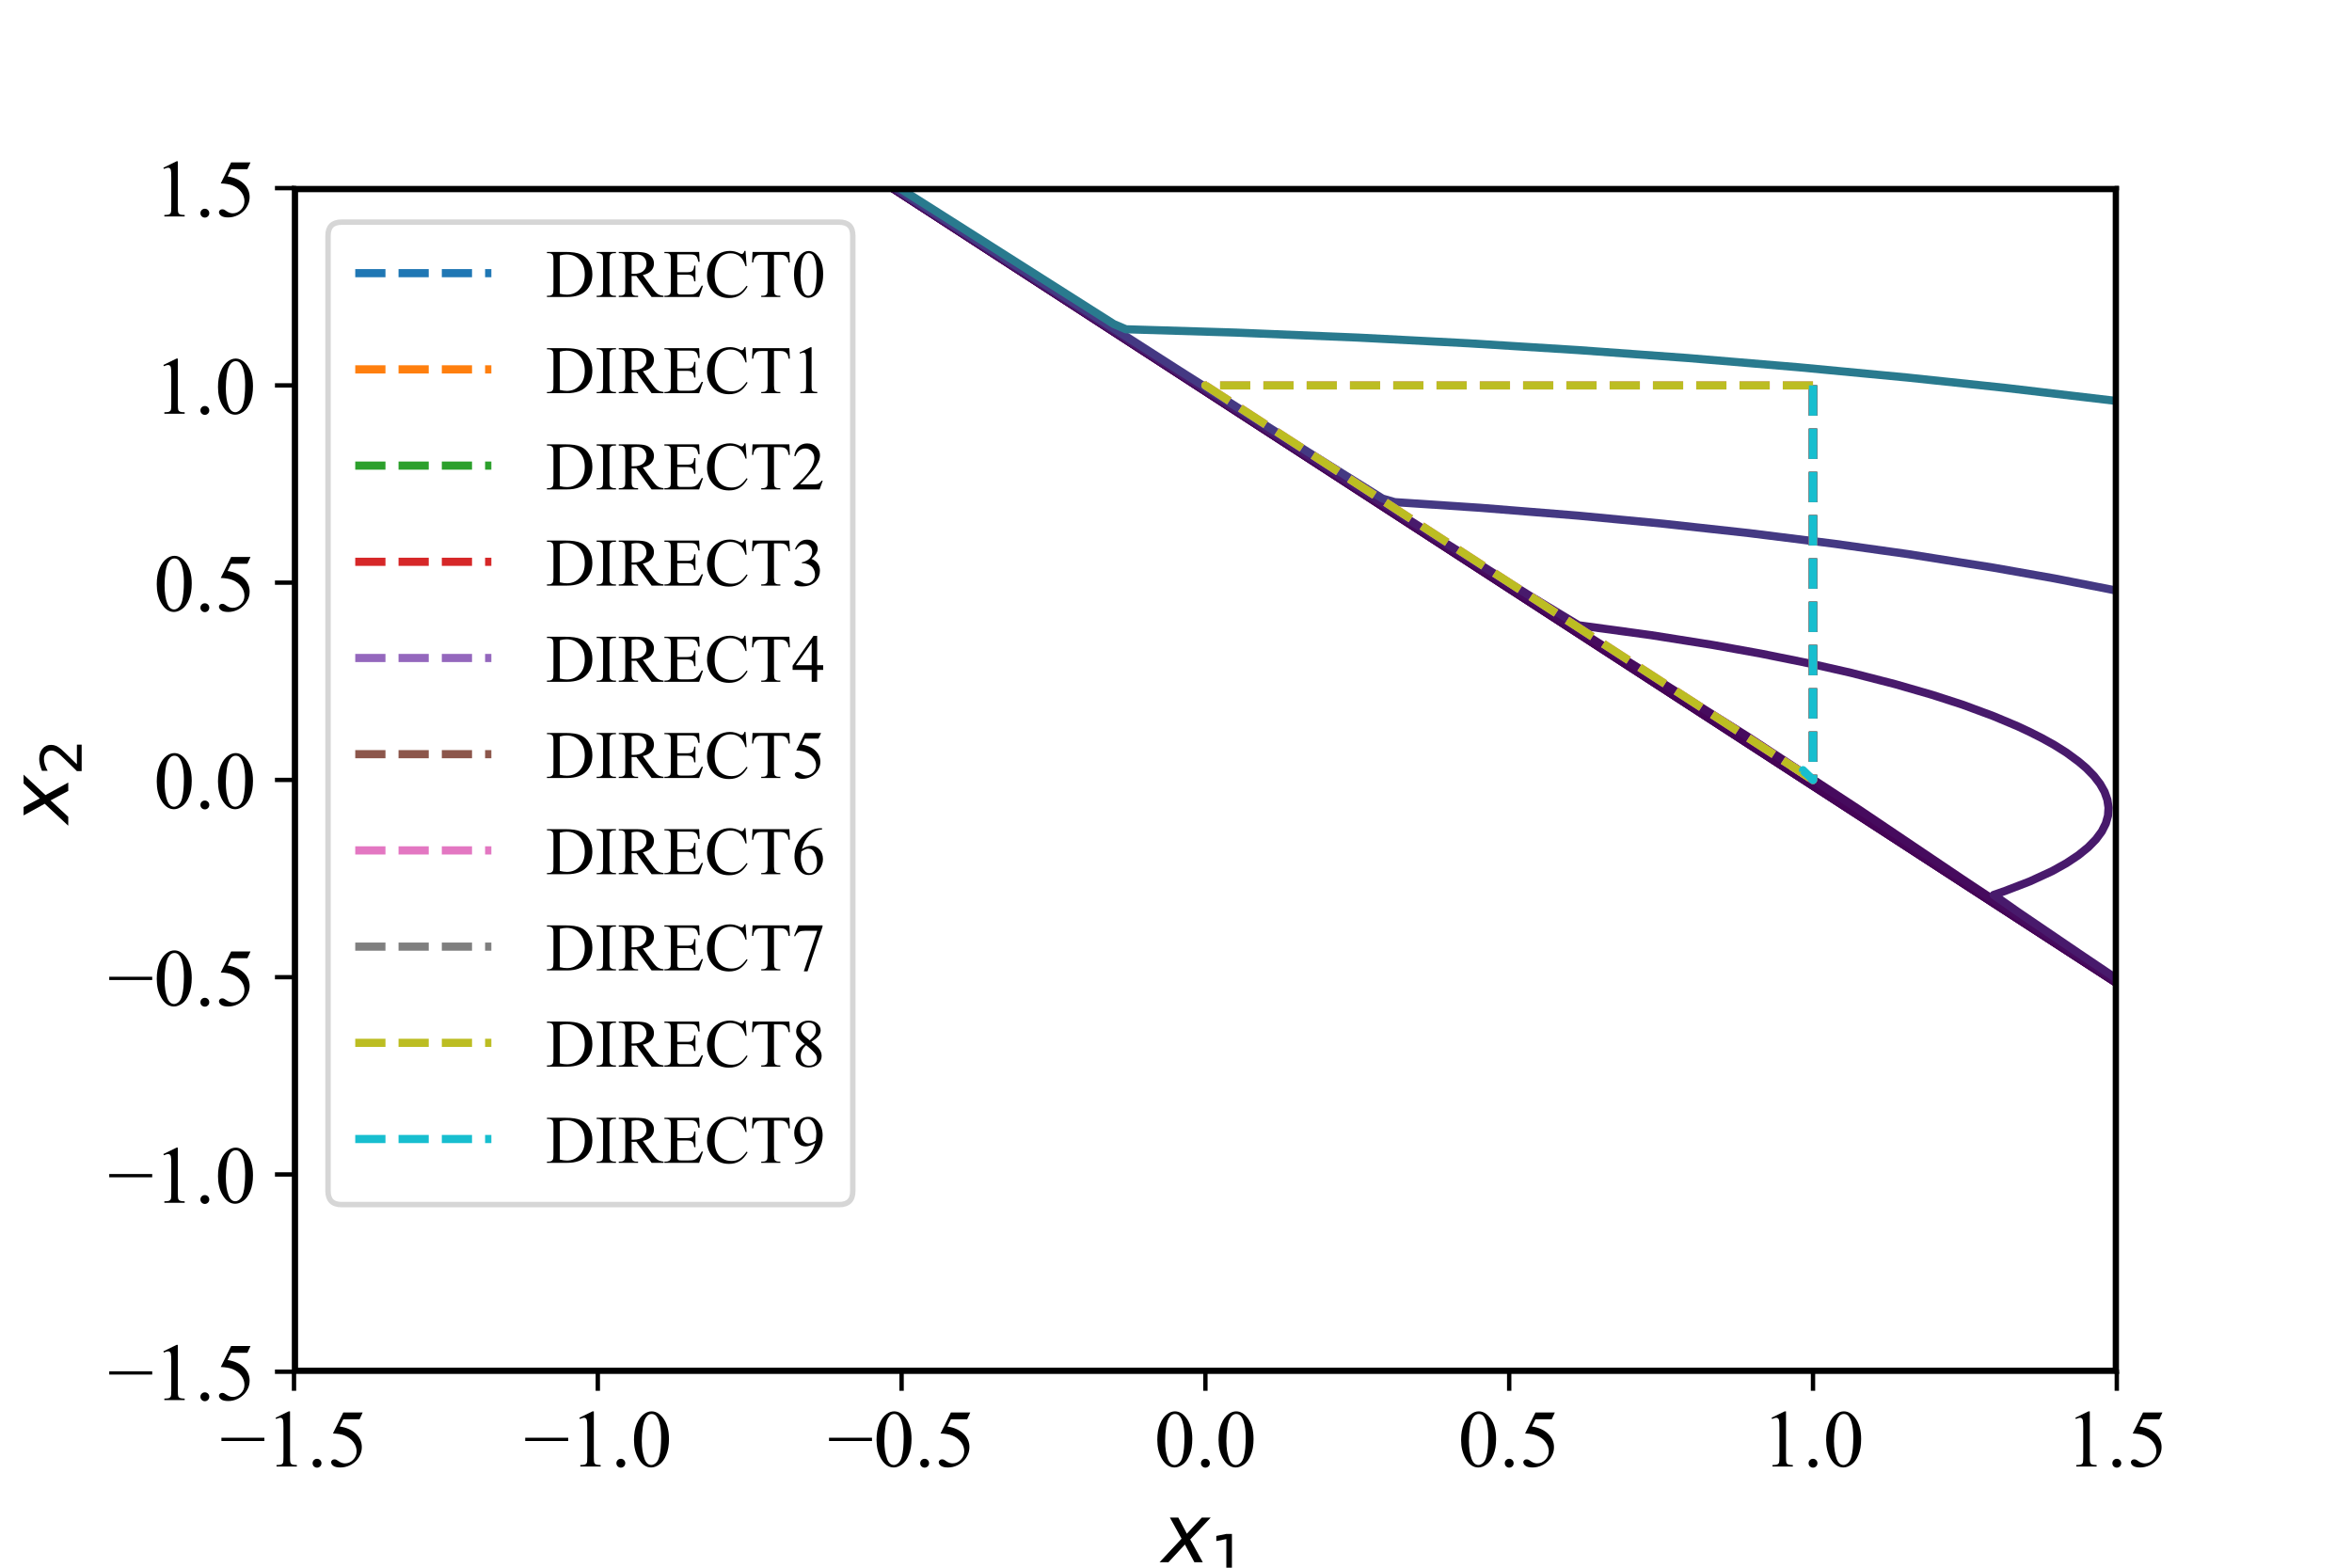 <?xml version="1.0" encoding="utf-8" standalone="no"?>
<!DOCTYPE svg PUBLIC "-//W3C//DTD SVG 1.1//EN"
  "http://www.w3.org/Graphics/SVG/1.1/DTD/svg11.dtd">
<!-- Created with matplotlib (https://matplotlib.org/) -->
<svg height="288pt" version="1.1" viewBox="0 0 432 288" width="432pt" xmlns="http://www.w3.org/2000/svg" xmlns:xlink="http://www.w3.org/1999/xlink">
 <defs>
  <style type="text/css">*{stroke-linecap:butt;stroke-linejoin:round;}</style>
 </defs>
 <g id="figure_1">
  <g id="patch_1">
   <path d="M 0 288 
L 432 288 
L 432 0 
L 0 0 
z
" style="fill:#ffffff;"/>
  </g>
  <g id="axes_1">
   <g id="patch_2">
    <path d="M 54 252 
L 388.8 252 
L 388.8 34.56 
L 54 34.56 
z
" style="fill:#ffffff;"/>
   </g>
   <g id="matplotlib.axis_1">
    <g id="xtick_1">
     <g id="line2d_1">
      <defs>
       <path d="M 0 0 
L 0 3.5 
" id="m012dfce45b" style="stroke:#000000;stroke-width:0.8;"/>
      </defs>
      <g>
       <use style="stroke:#000000;stroke-width:0.8;" x="54" xlink:href="#m012dfce45b" y="252"/>
      </g>
     </g>
     <g id="text_1">
      <!-- −1.5 -->
      <g transform="translate(40.396 269.416)scale(0.15 -0.15)">
       <defs>
        <path d="M 54.438 31.25 
L 1.812 31.25 
L 1.812 35.25 
L 54.438 35.25 
z
" id="TimesNewRomanPSMT-8722"/>
        <path d="M 11.719 59.719 
L 27.828 67.578 
L 29.438 67.578 
L 29.438 11.672 
Q 29.438 6.109 29.906 4.734 
Q 30.375 3.375 31.828 2.641 
Q 33.297 1.906 37.797 1.812 
L 37.797 0 
L 12.891 0 
L 12.891 1.812 
Q 17.578 1.906 18.938 2.609 
Q 20.312 3.328 20.844 4.516 
Q 21.391 5.719 21.391 11.672 
L 21.391 47.406 
Q 21.391 54.641 20.906 56.688 
Q 20.562 58.25 19.656 58.984 
Q 18.75 59.719 17.484 59.719 
Q 15.672 59.719 12.453 58.203 
z
" id="TimesNewRomanPSMT-49"/>
        <path d="M 12.5 9.469 
Q 14.797 9.469 16.359 7.875 
Q 17.922 6.297 17.922 4.047 
Q 17.922 1.812 16.328 0.219 
Q 14.75 -1.375 12.5 -1.375 
Q 10.25 -1.375 8.656 0.219 
Q 7.078 1.812 7.078 4.047 
Q 7.078 6.344 8.656 7.906 
Q 10.25 9.469 12.5 9.469 
z
" id="TimesNewRomanPSMT-46"/>
        <path d="M 43.406 66.219 
L 39.594 57.906 
L 19.672 57.906 
L 15.328 49.031 
Q 28.266 47.125 35.844 39.406 
Q 42.328 32.766 42.328 23.781 
Q 42.328 18.562 40.203 14.109 
Q 38.094 9.672 34.859 6.547 
Q 31.641 3.422 27.688 1.516 
Q 22.078 -1.172 16.156 -1.172 
Q 10.203 -1.172 7.484 0.844 
Q 4.781 2.875 4.781 5.328 
Q 4.781 6.688 5.906 7.734 
Q 7.031 8.797 8.734 8.797 
Q 10.016 8.797 10.969 8.406 
Q 11.922 8.016 14.203 6.391 
Q 17.875 3.859 21.625 3.859 
Q 27.344 3.859 31.656 8.172 
Q 35.984 12.5 35.984 18.703 
Q 35.984 24.703 32.125 29.906 
Q 28.266 35.109 21.484 37.938 
Q 16.156 40.141 6.984 40.484 
L 19.672 66.219 
z
" id="TimesNewRomanPSMT-53"/>
       </defs>
       <use xlink:href="#TimesNewRomanPSMT-8722"/>
       <use x="56.396" xlink:href="#TimesNewRomanPSMT-49"/>
       <use x="106.396" xlink:href="#TimesNewRomanPSMT-46"/>
       <use x="131.396" xlink:href="#TimesNewRomanPSMT-53"/>
      </g>
     </g>
    </g>
    <g id="xtick_2">
     <g id="line2d_2">
      <g>
       <use style="stroke:#000000;stroke-width:0.8;" x="109.8" xlink:href="#m012dfce45b" y="252"/>
      </g>
     </g>
     <g id="text_2">
      <!-- −1.0 -->
      <g transform="translate(96.196 269.416)scale(0.15 -0.15)">
       <defs>
        <path d="M 3.609 32.719 
Q 3.609 44.047 7.031 52.219 
Q 10.453 60.406 16.109 64.406 
Q 20.516 67.578 25.203 67.578 
Q 32.812 67.578 38.875 59.812 
Q 46.438 50.203 46.438 33.734 
Q 46.438 22.219 43.109 14.156 
Q 39.797 6.109 34.641 2.469 
Q 29.5 -1.172 24.703 -1.172 
Q 15.234 -1.172 8.938 10.016 
Q 3.609 19.438 3.609 32.719 
z
M 13.188 31.5 
Q 13.188 17.828 16.547 9.188 
Q 19.344 1.906 24.859 1.906 
Q 27.484 1.906 30.312 4.266 
Q 33.156 6.641 34.625 12.203 
Q 36.859 20.609 36.859 35.891 
Q 36.859 47.219 34.516 54.781 
Q 32.766 60.406 29.984 62.75 
Q 27.984 64.359 25.141 64.359 
Q 21.828 64.359 19.234 61.375 
Q 15.719 57.328 14.453 48.625 
Q 13.188 39.938 13.188 31.5 
z
" id="TimesNewRomanPSMT-48"/>
       </defs>
       <use xlink:href="#TimesNewRomanPSMT-8722"/>
       <use x="56.396" xlink:href="#TimesNewRomanPSMT-49"/>
       <use x="106.396" xlink:href="#TimesNewRomanPSMT-46"/>
       <use x="131.396" xlink:href="#TimesNewRomanPSMT-48"/>
      </g>
     </g>
    </g>
    <g id="xtick_3">
     <g id="line2d_3">
      <g>
       <use style="stroke:#000000;stroke-width:0.8;" x="165.6" xlink:href="#m012dfce45b" y="252"/>
      </g>
     </g>
     <g id="text_3">
      <!-- −0.5 -->
      <g transform="translate(151.996 269.416)scale(0.15 -0.15)">
       <use xlink:href="#TimesNewRomanPSMT-8722"/>
       <use x="56.396" xlink:href="#TimesNewRomanPSMT-48"/>
       <use x="106.396" xlink:href="#TimesNewRomanPSMT-46"/>
       <use x="131.396" xlink:href="#TimesNewRomanPSMT-53"/>
      </g>
     </g>
    </g>
    <g id="xtick_4">
     <g id="line2d_4">
      <g>
       <use style="stroke:#000000;stroke-width:0.8;" x="221.4" xlink:href="#m012dfce45b" y="252"/>
      </g>
     </g>
     <g id="text_4">
      <!-- 0.0 -->
      <g transform="translate(212.025 269.416)scale(0.15 -0.15)">
       <use xlink:href="#TimesNewRomanPSMT-48"/>
       <use x="50" xlink:href="#TimesNewRomanPSMT-46"/>
       <use x="75" xlink:href="#TimesNewRomanPSMT-48"/>
      </g>
     </g>
    </g>
    <g id="xtick_5">
     <g id="line2d_5">
      <g>
       <use style="stroke:#000000;stroke-width:0.8;" x="277.2" xlink:href="#m012dfce45b" y="252"/>
      </g>
     </g>
     <g id="text_5">
      <!-- 0.5 -->
      <g transform="translate(267.825 269.416)scale(0.15 -0.15)">
       <use xlink:href="#TimesNewRomanPSMT-48"/>
       <use x="50" xlink:href="#TimesNewRomanPSMT-46"/>
       <use x="75" xlink:href="#TimesNewRomanPSMT-53"/>
      </g>
     </g>
    </g>
    <g id="xtick_6">
     <g id="line2d_6">
      <g>
       <use style="stroke:#000000;stroke-width:0.8;" x="333" xlink:href="#m012dfce45b" y="252"/>
      </g>
     </g>
     <g id="text_6">
      <!-- 1.0 -->
      <g transform="translate(323.625 269.416)scale(0.15 -0.15)">
       <use xlink:href="#TimesNewRomanPSMT-49"/>
       <use x="50" xlink:href="#TimesNewRomanPSMT-46"/>
       <use x="75" xlink:href="#TimesNewRomanPSMT-48"/>
      </g>
     </g>
    </g>
    <g id="xtick_7">
     <g id="line2d_7">
      <g>
       <use style="stroke:#000000;stroke-width:0.8;" x="388.8" xlink:href="#m012dfce45b" y="252"/>
      </g>
     </g>
     <g id="text_7">
      <!-- 1.5 -->
      <g transform="translate(379.425 269.416)scale(0.15 -0.15)">
       <use xlink:href="#TimesNewRomanPSMT-49"/>
       <use x="50" xlink:href="#TimesNewRomanPSMT-46"/>
       <use x="75" xlink:href="#TimesNewRomanPSMT-53"/>
      </g>
     </g>
    </g>
    <g id="text_8">
     <!-- $x_1$ -->
     <g transform="translate(213.375 287.04)scale(0.15 -0.15)">
      <defs>
       <path d="M 60.016 54.688 
L 34.906 27.875 
L 50.297 0 
L 39.984 0 
L 28.422 21.688 
L 8.297 0 
L -2.594 0 
L 24.312 28.812 
L 10.016 54.688 
L 20.312 54.688 
L 30.812 34.906 
L 49.125 54.688 
z
" id="DejaVuSans-Oblique-120"/>
       <path d="M 12.406 8.297 
L 28.516 8.297 
L 28.516 63.922 
L 10.984 60.406 
L 10.984 69.391 
L 28.422 72.906 
L 38.281 72.906 
L 38.281 8.297 
L 54.391 8.297 
L 54.391 0 
L 12.406 0 
z
" id="DejaVuSans-49"/>
      </defs>
      <use transform="translate(0 0.312)" xlink:href="#DejaVuSans-Oblique-120"/>
      <use transform="translate(59.18 -16.094)scale(0.7)" xlink:href="#DejaVuSans-49"/>
     </g>
    </g>
   </g>
   <g id="matplotlib.axis_2">
    <g id="ytick_1">
     <g id="line2d_8">
      <defs>
       <path d="M 0 0 
L -3.5 0 
" id="me899500181" style="stroke:#000000;stroke-width:0.8;"/>
      </defs>
      <g>
       <use style="stroke:#000000;stroke-width:0.8;" x="54" xlink:href="#me899500181" y="252"/>
      </g>
     </g>
     <g id="text_9">
      <!-- −1.5 -->
      <g transform="translate(19.791 257.208)scale(0.15 -0.15)">
       <use xlink:href="#TimesNewRomanPSMT-8722"/>
       <use x="56.396" xlink:href="#TimesNewRomanPSMT-49"/>
       <use x="106.396" xlink:href="#TimesNewRomanPSMT-46"/>
       <use x="131.396" xlink:href="#TimesNewRomanPSMT-53"/>
      </g>
     </g>
    </g>
    <g id="ytick_2">
     <g id="line2d_9">
      <g>
       <use style="stroke:#000000;stroke-width:0.8;" x="54" xlink:href="#me899500181" y="215.76"/>
      </g>
     </g>
     <g id="text_10">
      <!-- −1.0 -->
      <g transform="translate(19.791 220.968)scale(0.15 -0.15)">
       <use xlink:href="#TimesNewRomanPSMT-8722"/>
       <use x="56.396" xlink:href="#TimesNewRomanPSMT-49"/>
       <use x="106.396" xlink:href="#TimesNewRomanPSMT-46"/>
       <use x="131.396" xlink:href="#TimesNewRomanPSMT-48"/>
      </g>
     </g>
    </g>
    <g id="ytick_3">
     <g id="line2d_10">
      <g>
       <use style="stroke:#000000;stroke-width:0.8;" x="54" xlink:href="#me899500181" y="179.52"/>
      </g>
     </g>
     <g id="text_11">
      <!-- −0.5 -->
      <g transform="translate(19.791 184.728)scale(0.15 -0.15)">
       <use xlink:href="#TimesNewRomanPSMT-8722"/>
       <use x="56.396" xlink:href="#TimesNewRomanPSMT-48"/>
       <use x="106.396" xlink:href="#TimesNewRomanPSMT-46"/>
       <use x="131.396" xlink:href="#TimesNewRomanPSMT-53"/>
      </g>
     </g>
    </g>
    <g id="ytick_4">
     <g id="line2d_11">
      <g>
       <use style="stroke:#000000;stroke-width:0.8;" x="54" xlink:href="#me899500181" y="143.28"/>
      </g>
     </g>
     <g id="text_12">
      <!-- 0.0 -->
      <g transform="translate(28.25 148.488)scale(0.15 -0.15)">
       <use xlink:href="#TimesNewRomanPSMT-48"/>
       <use x="50" xlink:href="#TimesNewRomanPSMT-46"/>
       <use x="75" xlink:href="#TimesNewRomanPSMT-48"/>
      </g>
     </g>
    </g>
    <g id="ytick_5">
     <g id="line2d_12">
      <g>
       <use style="stroke:#000000;stroke-width:0.8;" x="54" xlink:href="#me899500181" y="107.04"/>
      </g>
     </g>
     <g id="text_13">
      <!-- 0.5 -->
      <g transform="translate(28.25 112.248)scale(0.15 -0.15)">
       <use xlink:href="#TimesNewRomanPSMT-48"/>
       <use x="50" xlink:href="#TimesNewRomanPSMT-46"/>
       <use x="75" xlink:href="#TimesNewRomanPSMT-53"/>
      </g>
     </g>
    </g>
    <g id="ytick_6">
     <g id="line2d_13">
      <g>
       <use style="stroke:#000000;stroke-width:0.8;" x="54" xlink:href="#me899500181" y="70.8"/>
      </g>
     </g>
     <g id="text_14">
      <!-- 1.0 -->
      <g transform="translate(28.25 76.008)scale(0.15 -0.15)">
       <use xlink:href="#TimesNewRomanPSMT-49"/>
       <use x="50" xlink:href="#TimesNewRomanPSMT-46"/>
       <use x="75" xlink:href="#TimesNewRomanPSMT-48"/>
      </g>
     </g>
    </g>
    <g id="ytick_7">
     <g id="line2d_14">
      <g>
       <use style="stroke:#000000;stroke-width:0.8;" x="54" xlink:href="#me899500181" y="34.56"/>
      </g>
     </g>
     <g id="text_15">
      <!-- 1.5 -->
      <g transform="translate(28.25 39.768)scale(0.15 -0.15)">
       <use xlink:href="#TimesNewRomanPSMT-49"/>
       <use x="50" xlink:href="#TimesNewRomanPSMT-46"/>
       <use x="75" xlink:href="#TimesNewRomanPSMT-53"/>
      </g>
     </g>
    </g>
    <g id="text_16">
     <!-- $x_2$ -->
     <g transform="translate(12.583 151.305)rotate(-90)scale(0.15 -0.15)">
      <defs>
       <path d="M 19.188 8.297 
L 53.609 8.297 
L 53.609 0 
L 7.328 0 
L 7.328 8.297 
Q 12.938 14.109 22.625 23.891 
Q 32.328 33.688 34.812 36.531 
Q 39.547 41.844 41.422 45.531 
Q 43.312 49.219 43.312 52.781 
Q 43.312 58.594 39.234 62.25 
Q 35.156 65.922 28.609 65.922 
Q 23.969 65.922 18.812 64.312 
Q 13.672 62.703 7.812 59.422 
L 7.812 69.391 
Q 13.766 71.781 18.938 73 
Q 24.125 74.219 28.422 74.219 
Q 39.75 74.219 46.484 68.547 
Q 53.219 62.891 53.219 53.422 
Q 53.219 48.922 51.531 44.891 
Q 49.859 40.875 45.406 35.406 
Q 44.188 33.984 37.641 27.219 
Q 31.109 20.453 19.188 8.297 
z
" id="DejaVuSans-50"/>
      </defs>
      <use transform="translate(0 0.312)" xlink:href="#DejaVuSans-Oblique-120"/>
      <use transform="translate(59.18 -16.094)scale(0.7)" xlink:href="#DejaVuSans-50"/>
     </g>
    </g>
   </g>
   <g id="LineCollection_1">
    <path clip-path="url(#pfd11a1b5e2)" d="M 109.165 -1 
L 433 209.317 
L 433 209.317 
" style="fill:none;stroke:#440154;stroke-width:1.5;"/>
   </g>
   <g id="LineCollection_2">
    <path clip-path="url(#pfd11a1b5e2)" d="M 109.166 -1 
L 433 209.315 
L 433 209.315 
" style="fill:none;stroke:#440154;stroke-width:1.5;"/>
   </g>
   <g id="LineCollection_3">
    <path clip-path="url(#pfd11a1b5e2)" d="M 109.168 -1 
L 433 209.31 
L 433 209.31 
" style="fill:none;stroke:#440154;stroke-width:1.5;"/>
   </g>
   <g id="LineCollection_4">
    <path clip-path="url(#pfd11a1b5e2)" d="M 109.173 -1 
L 301.034 123.476 
L 303.514 125.069 
L 433 209.297 
L 433 209.297 
" style="fill:none;stroke:#440256;stroke-width:1.5;"/>
   </g>
   <g id="LineCollection_5">
    <path clip-path="url(#pfd11a1b5e2)" d="M 109.185 -1 
L 269.629 103.075 
L 272.116 104.673 
L 294.305 118.965 
L 297.031 120.698 
L 312.25 130.454 
L 317.505 133.81 
L 350.385 155.287 
L 353.143 157.12 
L 370.574 168.561 
L 373.108 170.232 
L 428.897 206.597 
L 433 209.266 
L 433 209.266 
" style="fill:none;stroke:#450457;stroke-width:1.5;"/>
   </g>
   <g id="LineCollection_6">
    <path clip-path="url(#pfd11a1b5e2)" d="M 109.215 -1 
L 235.981 81.198 
L 240.757 84.276 
L 265.143 99.993 
L 270.191 103.216 
L 283.088 111.464 
L 288.492 114.871 
L 296.548 119.977 
L 304.699 125.069 
L 310.007 128.409 
L 320.913 135.267 
L 341.412 148.702 
L 360.4 161.491 
L 368.331 166.76 
L 373.531 170.232 
L 386.276 178.629 
L 391.213 181.887 
L 419.925 200.662 
L 424.635 203.741 
L 433 209.19 
L 433 209.19 
" style="fill:none;stroke:#460b5e;stroke-width:1.5;"/>
   </g>
   <g id="LineCollection_7">
    <path clip-path="url(#pfd11a1b5e2)" d="M 109.289 -1 
L 195.603 54.93 
L 202.699 59.509 
L 229.251 76.635 
L 236.63 81.362 
L 249.44 89.575 
L 257.163 94.474 
L 265.143 99.546 
L 275.664 106.129 
L 280.845 109.366 
L 289.952 114.871 
L 303.277 116.686 
L 314.493 118.467 
L 323.466 120.083 
L 332.439 121.897 
L 340.011 123.612 
L 348.142 125.701 
L 354.871 127.645 
L 360.422 129.44 
L 366.087 131.537 
L 370.574 133.42 
L 372.817 134.472 
L 375.06 135.606 
L 377.304 136.852 
L 379.547 138.261 
L 381.79 139.914 
L 383.183 141.095 
L 384.605 142.552 
L 385.727 144.008 
L 386.55 145.465 
L 387.068 146.922 
L 387.283 148.379 
L 387.189 149.836 
L 386.778 151.293 
L 386.041 152.75 
L 384.962 154.207 
L 383.534 155.664 
L 381.737 157.12 
L 379.544 158.577 
L 376.929 160.034 
L 372.817 161.925 
L 368.331 163.653 
L 366.182 164.405 
L 370.574 167.491 
L 381.79 175.112 
L 389.683 180.431 
L 397.492 185.613 
L 402.833 189.172 
L 415.438 197.473 
L 420.52 200.827 
L 433 209.002 
L 433 209.002 
" style="fill:none;stroke:#481a6c;stroke-width:1.5;"/>
   </g>
   <g id="LineCollection_8">
    <path clip-path="url(#pfd11a1b5e2)" d="M 433 180.638 
L 431.141 181.098 
L 428.897 181.644 
L 427.878 181.887 
L 426.654 182.167 
L 424.411 182.67 
L 422.168 183.165 
L 421.34 183.344 
L 419.925 183.638 
L 417.681 184.095 
L 415.438 184.544 
L 414.132 184.801 
L 413.195 184.978 
L 410.952 185.394 
L 408.709 185.802 
L 406.465 186.202 
L 406.148 186.258 
L 404.222 186.582 
L 401.979 186.953 
L 401.933 187.715 
L 401.979 187.745 
L 404.071 189.172 
L 404.222 189.27 
L 406.216 190.629 
L 406.465 190.791 
L 408.367 192.086 
L 408.709 192.307 
L 410.525 193.543 
L 410.952 193.82 
L 412.687 194.999 
L 413.195 195.329 
L 414.855 196.456 
L 415.438 196.835 
L 417.027 197.913 
L 417.681 198.338 
L 419.203 199.37 
L 419.925 199.839 
L 421.383 200.827 
L 422.168 201.336 
L 423.567 202.284 
L 424.411 202.832 
L 425.755 203.741 
L 426.654 204.325 
L 427.945 205.198 
L 428.897 205.816 
L 430.139 206.654 
L 431.141 207.305 
L 432.335 208.111 
L 433 208.543 
" style="fill:none;stroke:#443983;stroke-width:1.5;"/>
    <path clip-path="url(#pfd11a1b5e2)" d="M 109.468 -1 
L 159.712 31.504 
L 169.254 37.656 
L 193.36 53.187 
L 203.229 59.509 
L 215.792 67.557 
L 228.352 75.535 
L 235.981 80.374 
L 253.927 91.59 
L 256.17 92.247 
L 271.872 93.285 
L 289.818 94.725 
L 305.521 96.214 
L 321.223 97.933 
L 336.926 99.895 
L 350.385 101.786 
L 366.087 104.277 
L 377.304 106.255 
L 391.516 109.043 
L 404.222 111.848 
L 410.952 113.471 
L 422.168 116.433 
L 431.672 119.241 
L 433 119.667 
L 433 119.667 
" style="fill:none;stroke:#443983;stroke-width:1.5;"/>
   </g>
   <g id="LineCollection_9">
    <path clip-path="url(#pfd11a1b5e2)" d="M 109.907 -1 
L 135.036 15.193 
L 151.872 26.001 
L 166.441 35.341 
L 204.576 59.541 
L 206.819 60.492 
L 227.008 61.1 
L 249.44 62.019 
L 269.629 63.061 
L 289.818 64.311 
L 310.007 65.773 
L 330.196 67.455 
L 350.385 69.364 
L 368.331 71.259 
L 388.52 73.634 
L 406.465 75.968 
L 424.411 78.529 
L 433 79.842 
L 433 79.842 
" style="fill:none;stroke:#297a8e;stroke-width:1.5;"/>
   </g>
   <g id="LineCollection_10">
    <path clip-path="url(#pfd11a1b5e2)" d="M 110.996 -1 
L 132.793 12.772 
L 159.712 12.996 
L 186.63 13.456 
L 213.549 14.146 
L 240.467 15.07 
L 267.386 16.223 
L 294.305 17.61 
L 321.223 19.233 
L 348.142 21.097 
L 373.647 23.087 
L 399.736 25.361 
L 424.411 27.736 
L 433 28.616 
L 433 28.616 
" style="fill:none;stroke:#fde725;stroke-width:1.5;"/>
   </g>
   <g id="line2d_15">
    <path clip-path="url(#pfd11a1b5e2)" d="M 54 252 
L 388.8 252 
" style="fill:none;stroke:#000000;stroke-linecap:square;stroke-width:1.5;"/>
   </g>
   <g id="line2d_16">
    <path clip-path="url(#pfd11a1b5e2)" d="M 54 34.56 
L 388.8 34.56 
" style="fill:none;stroke:#000000;stroke-linecap:square;stroke-width:1.5;"/>
   </g>
   <g id="line2d_17">
    <path clip-path="url(#pfd11a1b5e2)" d="M 54 252 
L 54 34.56 
" style="fill:none;stroke:#000000;stroke-linecap:square;stroke-width:1.5;"/>
   </g>
   <g id="line2d_18">
    <path clip-path="url(#pfd11a1b5e2)" d="M 388.8 252 
L 388.8 34.56 
" style="fill:none;stroke:#000000;stroke-linecap:square;stroke-width:1.5;"/>
   </g>
   <g id="line2d_19">
    <path clip-path="url(#pfd11a1b5e2)" d="M 333 70.8 
L 333 70.8 
L 333 143.28 
L 333 143.28 
L 333 143.28 
L 333 143.28 
L 333 143.28 
L 333 143.28 
L 333 143.28 
L 333 143.28 
L 333 143.28 
L 333 143.28 
L 333 143.28 
L 333 143.28 
L 333 143.28 
L 333 143.28 
L 333 143.28 
L 333 143.28 
L 333 143.28 
L 333 143.28 
L 333 143.28 
L 333 143.28 
L 333 143.28 
L 333 143.28 
L 333 143.28 
L 333 143.28 
L 333 143.28 
L 333 143.28 
L 333 143.28 
L 333 143.28 
L 333 143.28 
L 333 143.28 
L 333 143.28 
L 333 143.28 
L 333 143.28 
L 333 143.28 
L 333 143.28 
L 333 143.28 
L 333 143.28 
L 333 143.28 
L 333 143.28 
L 333 143.28 
L 333 143.28 
L 333 143.28 
L 333 143.28 
L 333 143.28 
L 333 143.28 
L 333 143.28 
L 333 143.28 
L 333 143.28 
L 333 143.28 
L 333 143.28 
L 333 143.28 
L 328.867 140.596 
L 328.867 140.596 
L 328.867 140.596 
L 328.867 140.596 
L 328.867 140.596 
L 328.867 140.596 
L 328.867 140.596 
L 328.867 140.596 
L 328.867 140.596 
L 328.867 140.596 
L 328.867 140.596 
L 328.867 140.596 
L 328.867 140.596 
L 328.867 140.596 
L 328.867 140.596 
L 328.867 140.596 
L 328.867 140.596 
L 328.867 140.596 
L 328.867 140.596 
L 328.867 140.596 
L 328.867 140.596 
L 328.867 140.596 
L 327.489 139.701 
L 327.489 139.701 
L 327.489 139.701 
L 327.489 139.701 
L 327.489 139.701 
L 327.489 139.701 
L 327.489 139.701 
L 327.489 139.701 
L 327.489 139.701 
L 327.489 139.701 
L 327.489 139.701 
L 327.489 139.701 
L 327.489 139.701 
L 327.489 139.701 
L 327.489 139.701 
L 327.489 139.701 
L 327.489 139.701 
L 327.489 139.701 
L 327.489 139.701 
L 327.489 139.701 
L 327.489 139.701 
L 327.489 139.701 
L 327.489 139.701 
L 327.489 139.701 
L 327.489 139.701 
" style="fill:none;stroke:#1f77b4;stroke-dasharray:5.55,2.4;stroke-dashoffset:0;stroke-width:1.5;"/>
   </g>
   <g id="line2d_20">
    <path clip-path="url(#pfd11a1b5e2)" d="M 333 70.8 
L 333 70.8 
L 333 143.28 
L 333 143.28 
L 333 143.28 
L 333 143.28 
L 333 143.28 
L 333 143.28 
L 333 143.28 
L 333 143.28 
L 333 143.28 
L 333 143.28 
L 333 143.28 
L 333 143.28 
L 333 143.28 
L 333 143.28 
L 333 143.28 
L 333 143.28 
L 333 143.28 
L 333 143.28 
L 333 143.28 
L 333 143.28 
L 333 143.28 
L 333 143.28 
L 333 143.28 
L 333 143.28 
L 333 143.28 
L 333 143.28 
L 333 143.28 
L 333 143.28 
L 333 143.28 
L 333 143.28 
L 333 143.28 
L 333 143.28 
L 333 143.28 
L 328.867 140.596 
L 328.867 140.596 
L 328.867 140.596 
L 328.867 140.596 
L 328.867 140.596 
L 328.867 140.596 
L 328.867 140.596 
L 328.867 140.596 
L 328.867 140.596 
L 328.867 140.596 
L 328.867 140.596 
L 328.867 140.596 
L 328.867 140.596 
L 328.867 140.596 
L 328.867 140.596 
L 328.867 140.596 
L 328.867 140.596 
L 328.867 140.596 
L 328.867 140.596 
L 328.867 140.596 
L 328.867 140.596 
L 328.867 140.596 
L 328.867 140.596 
L 328.867 140.596 
L 327.489 139.701 
L 327.489 139.701 
L 327.489 139.701 
L 327.489 139.701 
L 327.489 139.701 
L 327.489 139.701 
L 327.489 139.701 
L 327.489 139.701 
L 327.489 139.701 
L 327.489 139.701 
L 327.489 139.701 
L 327.489 139.701 
L 327.489 139.701 
L 327.489 139.701 
L 327.489 139.701 
L 327.489 139.701 
L 327.489 139.701 
L 327.489 139.701 
L 327.489 139.701 
L 327.489 139.701 
L 327.489 139.701 
L 327.489 139.701 
L 327.489 139.701 
L 327.489 139.701 
L 327.489 139.701 
L 327.489 139.701 
L 327.489 139.701 
L 327.489 139.701 
L 327.489 139.701 
L 327.489 139.701 
L 327.489 139.701 
L 327.489 139.701 
L 327.489 139.701 
L 327.489 139.701 
L 327.489 139.701 
L 327.489 139.701 
L 327.489 139.701 
L 327.489 139.701 
L 327.489 139.701 
L 327.489 139.701 
L 327.489 139.701 
" style="fill:none;stroke:#ff7f0e;stroke-dasharray:5.55,2.4;stroke-dashoffset:0;stroke-width:1.5;"/>
   </g>
   <g id="line2d_21">
    <path clip-path="url(#pfd11a1b5e2)" d="M 333 70.8 
L 333 70.8 
L 333 143.28 
L 333 143.28 
L 333 143.28 
L 333 143.28 
L 333 143.28 
L 333 143.28 
L 333 143.28 
L 333 143.28 
L 333 143.28 
L 333 143.28 
L 333 143.28 
L 333 143.28 
L 333 143.28 
L 333 143.28 
L 333 143.28 
L 333 143.28 
L 333 143.28 
L 333 143.28 
L 333 143.28 
L 333 143.28 
L 333 143.28 
L 333 143.28 
L 333 143.28 
L 333 143.28 
L 333 143.28 
L 333 143.28 
L 333 143.28 
L 333 143.28 
L 333 143.28 
L 333 143.28 
L 333 143.28 
L 333 143.28 
L 333 143.28 
L 333 143.28 
L 333 143.28 
L 333 143.28 
L 333 143.28 
L 333 143.28 
L 333 143.28 
L 333 143.28 
L 333 143.28 
L 333 143.28 
L 333 143.28 
L 333 143.28 
L 333 143.28 
L 333 143.28 
L 333 143.28 
L 333 143.28 
L 333 143.28 
L 333 143.28 
L 333 143.28 
L 328.867 140.596 
L 328.867 140.596 
L 328.867 140.596 
L 328.867 140.596 
L 328.867 140.596 
L 328.867 140.596 
L 328.867 140.596 
L 328.867 140.596 
L 328.867 140.596 
L 328.867 140.596 
L 328.867 140.596 
L 328.867 140.596 
L 328.867 140.596 
L 328.867 140.596 
L 328.867 140.596 
L 328.867 140.596 
L 328.867 140.596 
L 328.867 140.596 
L 328.867 140.596 
L 328.867 140.596 
L 328.867 140.596 
L 328.867 140.596 
L 328.867 140.596 
L 328.867 140.596 
L 328.867 140.596 
L 328.867 140.596 
L 328.867 140.596 
L 328.867 140.596 
L 328.867 140.596 
L 328.867 140.596 
L 328.867 140.596 
L 328.867 140.596 
L 328.867 140.596 
L 328.867 140.596 
L 328.867 140.596 
L 328.867 140.596 
L 328.867 140.596 
L 328.867 140.596 
L 328.867 140.596 
L 328.867 140.596 
L 328.867 140.596 
L 328.867 140.596 
L 328.867 140.596 
L 328.867 140.596 
L 327.489 139.701 
L 327.489 139.701 
L 327.489 139.701 
" style="fill:none;stroke:#2ca02c;stroke-dasharray:5.55,2.4;stroke-dashoffset:0;stroke-width:1.5;"/>
   </g>
   <g id="line2d_22">
    <path clip-path="url(#pfd11a1b5e2)" d="M 333 70.8 
L 333 70.8 
L 333 143.28 
L 333 143.28 
L 333 143.28 
L 333 143.28 
L 333 143.28 
L 333 143.28 
L 333 143.28 
L 333 143.28 
L 333 143.28 
L 333 143.28 
L 333 143.28 
L 333 143.28 
L 333 143.28 
L 333 143.28 
L 333 143.28 
L 333 143.28 
L 333 143.28 
L 333 143.28 
L 333 143.28 
L 333 143.28 
L 333 143.28 
L 333 143.28 
L 333 143.28 
L 333 143.28 
L 333 143.28 
L 333 143.28 
L 333 143.28 
L 333 143.28 
L 333 143.28 
L 333 143.28 
L 333 143.28 
L 333 143.28 
L 333 143.28 
L 333 143.28 
L 333 143.28 
L 333 143.28 
L 333 143.28 
L 333 143.28 
L 333 143.28 
L 333 143.28 
L 333 143.28 
L 333 143.28 
L 333 143.28 
L 333 143.28 
L 333 143.28 
L 333 143.28 
L 333 143.28 
L 333 143.28 
L 333 143.28 
L 333 143.28 
L 333 143.28 
L 333 143.28 
L 333 143.28 
L 333 143.28 
L 333 143.28 
L 333 143.28 
L 333 143.28 
L 333 143.28 
L 333 143.28 
L 333 143.28 
L 333 143.28 
L 333 143.28 
L 333 143.28 
L 333 143.28 
L 333 143.28 
L 333 143.28 
L 333 143.28 
L 333 143.28 
L 333 143.28 
L 333 143.28 
L 333 143.28 
L 333 143.28 
L 333 143.28 
L 333 143.28 
L 333 143.28 
L 333 143.28 
L 333 143.28 
L 333 143.28 
L 332.541 142.882 
L 332.541 142.882 
L 332.541 142.882 
L 332.541 142.882 
L 332.541 142.882 
L 332.541 142.882 
L 332.541 142.882 
L 332.541 142.882 
L 332.541 142.882 
L 332.541 142.882 
L 332.541 142.882 
L 332.541 142.882 
L 332.541 142.882 
L 331.163 141.789 
L 331.163 141.789 
L 331.163 141.789 
L 331.163 141.789 
L 331.163 141.789 
L 331.163 141.789 
L 331.163 141.789 
" style="fill:none;stroke:#d62728;stroke-dasharray:5.55,2.4;stroke-dashoffset:0;stroke-width:1.5;"/>
   </g>
   <g id="line2d_23">
    <path clip-path="url(#pfd11a1b5e2)" d="M 333 70.8 
L 333 70.8 
L 333 143.28 
L 333 143.28 
L 333 143.28 
L 333 143.28 
L 333 143.28 
L 333 143.28 
L 333 143.28 
L 333 143.28 
L 333 143.28 
L 333 143.28 
L 333 143.28 
L 333 143.28 
L 333 143.28 
L 333 143.28 
L 333 143.28 
L 333 143.28 
L 333 143.28 
L 333 143.28 
L 333 143.28 
L 333 143.28 
L 333 143.28 
L 333 143.28 
L 333 143.28 
L 333 143.28 
L 333 143.28 
L 333 143.28 
L 333 143.28 
L 333 143.28 
L 333 143.28 
L 333 143.28 
L 333 143.28 
L 333 143.28 
L 333 143.28 
L 333 143.28 
L 333 143.28 
L 333 143.28 
L 333 143.28 
L 333 143.28 
L 333 143.28 
L 333 143.28 
L 333 143.28 
L 333 143.28 
L 333 143.28 
L 333 143.28 
L 333 143.28 
L 333 143.28 
L 333 143.28 
L 333 143.28 
L 333 143.28 
L 333 143.28 
L 333 143.28 
L 328.867 140.596 
L 328.867 140.596 
L 328.867 140.596 
L 328.867 140.596 
L 328.867 140.596 
L 328.867 140.596 
L 328.867 140.596 
L 328.867 140.596 
L 328.867 140.596 
L 328.867 140.596 
L 328.867 140.596 
L 328.867 140.596 
L 328.867 140.596 
L 328.867 140.596 
L 328.867 140.596 
L 328.867 140.596 
L 328.867 140.596 
L 328.867 140.596 
L 328.867 140.596 
L 328.867 140.596 
L 328.867 140.596 
L 328.867 140.596 
L 328.867 140.596 
L 328.867 140.596 
L 328.867 140.596 
L 328.867 140.596 
L 328.867 140.596 
L 328.867 140.596 
L 328.867 140.596 
L 328.867 140.596 
L 328.867 140.596 
L 328.867 140.596 
L 328.867 140.596 
L 328.867 140.596 
L 328.867 140.596 
L 328.867 140.596 
L 328.867 140.596 
L 328.867 140.596 
L 328.867 140.596 
L 328.867 140.596 
L 328.867 140.596 
L 328.867 140.596 
L 328.867 140.596 
L 328.867 140.596 
L 328.867 140.596 
L 328.867 140.596 
L 328.867 140.596 
" style="fill:none;stroke:#9467bd;stroke-dasharray:5.55,2.4;stroke-dashoffset:0;stroke-width:1.5;"/>
   </g>
   <g id="line2d_24">
    <path clip-path="url(#pfd11a1b5e2)" d="M 333 70.8 
L 333 70.8 
L 333 143.28 
L 333 143.28 
L 333 143.28 
L 333 143.28 
L 333 143.28 
L 333 143.28 
L 333 143.28 
L 333 143.28 
L 333 143.28 
L 333 143.28 
L 333 143.28 
L 333 143.28 
L 333 143.28 
L 333 143.28 
L 333 143.28 
L 333 143.28 
L 333 143.28 
L 333 143.28 
L 333 143.28 
L 333 143.28 
L 333 143.28 
L 333 143.28 
L 333 143.28 
L 333 143.28 
L 333 143.28 
L 333 143.28 
L 333 143.28 
L 333 143.28 
L 333 143.28 
L 333 143.28 
L 333 143.28 
L 333 143.28 
L 333 143.28 
L 333 143.28 
L 333 143.28 
L 333 143.28 
L 333 143.28 
L 333 143.28 
L 333 143.28 
L 333 143.28 
L 333 143.28 
L 333 143.28 
L 333 143.28 
L 333 143.28 
L 333 143.28 
L 333 143.28 
L 333 143.28 
L 333 143.28 
L 333 143.28 
L 331.622 142.385 
L 331.622 142.385 
L 331.622 142.385 
L 331.622 142.385 
L 331.622 142.385 
L 331.622 142.385 
L 331.622 142.385 
L 331.622 142.385 
L 331.622 142.385 
L 331.622 142.385 
L 331.622 142.385 
L 331.622 142.385 
L 331.622 142.385 
L 331.622 142.385 
L 331.622 142.385 
L 331.622 142.385 
L 331.622 142.385 
L 331.622 142.385 
L 331.622 142.385 
L 331.622 142.385 
L 331.622 142.385 
L 331.622 142.385 
L 331.622 142.385 
L 331.622 142.385 
L 331.622 142.385 
L 331.622 142.385 
L 331.622 142.385 
L 331.622 142.385 
L 331.622 142.385 
L 331.622 142.385 
L 331.622 142.385 
L 331.622 142.385 
L 331.622 142.385 
L 331.622 142.385 
L 331.622 142.385 
L 331.622 142.385 
L 331.622 142.385 
L 331.622 142.385 
L 331.622 142.385 
L 331.163 142.087 
L 331.163 142.087 
L 331.163 142.087 
L 331.163 142.087 
L 331.163 142.087 
L 331.163 142.087 
L 331.163 142.087 
L 331.163 142.087 
L 331.163 142.087 
L 331.163 142.087 
" style="fill:none;stroke:#8c564b;stroke-dasharray:5.55,2.4;stroke-dashoffset:0;stroke-width:1.5;"/>
   </g>
   <g id="line2d_25">
    <path clip-path="url(#pfd11a1b5e2)" d="M 333 70.8 
L 333 70.8 
L 221.4 70.8 
L 221.4 70.8 
L 221.4 70.8 
L 221.4 70.8 
L 221.4 70.8 
L 221.4 70.8 
L 333 143.28 
L 333 143.28 
L 333 143.28 
L 333 143.28 
L 333 143.28 
L 333 143.28 
L 333 143.28 
L 333 143.28 
L 333 143.28 
L 333 143.28 
L 333 143.28 
L 333 143.28 
L 333 143.28 
L 333 143.28 
L 333 143.28 
L 333 143.28 
L 333 143.28 
L 333 143.28 
L 333 143.28 
L 333 143.28 
L 333 143.28 
L 333 143.28 
L 333 143.28 
L 333 143.28 
L 333 143.28 
L 333 143.28 
L 333 143.28 
L 333 143.28 
L 333 143.28 
L 333 143.28 
L 333 143.28 
L 333 143.28 
L 333 143.28 
L 333 143.28 
L 333 143.28 
L 333 143.28 
L 333 143.28 
L 333 143.28 
L 333 143.28 
L 333 143.28 
L 333 143.28 
L 333 143.28 
L 333 143.28 
L 333 143.28 
L 333 143.28 
L 333 143.28 
L 333 143.28 
L 328.867 140.596 
L 328.867 140.596 
L 328.867 140.596 
L 328.867 140.596 
L 328.867 140.596 
L 328.867 140.596 
L 328.867 140.596 
L 328.867 140.596 
L 328.867 140.596 
L 328.867 140.596 
L 328.867 140.596 
L 328.867 140.596 
L 328.867 140.596 
L 328.867 140.596 
L 328.867 140.596 
L 328.867 140.596 
L 328.867 140.596 
L 328.867 140.596 
L 328.867 140.596 
L 328.867 140.596 
L 328.867 140.596 
L 328.867 140.596 
L 327.489 139.701 
L 327.489 139.701 
L 327.489 139.701 
L 327.489 139.701 
L 327.489 139.701 
L 327.489 139.701 
L 327.489 139.701 
L 327.489 139.701 
L 327.489 139.701 
L 327.489 139.701 
L 327.489 139.701 
L 327.489 139.701 
L 327.489 139.701 
L 327.489 139.701 
L 327.489 139.701 
L 327.489 139.701 
L 327.489 139.701 
L 327.489 139.701 
L 327.489 139.701 
L 327.489 139.701 
L 327.489 139.701 
L 327.489 139.701 
L 327.489 139.701 
" style="fill:none;stroke:#e377c2;stroke-dasharray:5.55,2.4;stroke-dashoffset:0;stroke-width:1.5;"/>
   </g>
   <g id="line2d_26">
    <path clip-path="url(#pfd11a1b5e2)" d="M 333 70.8 
L 333 70.8 
L 333 143.28 
L 333 143.28 
L 333 143.28 
L 333 143.28 
L 333 143.28 
L 333 143.28 
L 333 143.28 
L 333 143.28 
L 333 143.28 
L 333 143.28 
L 333 143.28 
L 333 143.28 
L 333 143.28 
L 333 143.28 
L 333 143.28 
L 333 143.28 
L 333 143.28 
L 333 143.28 
L 333 143.28 
L 333 143.28 
L 333 143.28 
L 333 143.28 
L 333 143.28 
L 333 143.28 
L 333 143.28 
L 333 143.28 
L 333 143.28 
L 333 143.28 
L 333 143.28 
L 333 143.28 
L 333 143.28 
L 333 143.28 
L 333 143.28 
L 333 143.28 
L 333 143.28 
L 333 143.28 
L 333 143.28 
L 333 143.28 
L 333 143.28 
L 333 143.28 
L 333 143.28 
L 333 143.28 
L 333 143.28 
L 333 143.28 
L 333 143.28 
L 333 143.28 
L 333 143.28 
L 333 143.28 
L 333 143.28 
L 333 143.28 
L 333 143.28 
L 333 143.28 
L 333 143.28 
L 333 143.28 
L 333 143.28 
L 333 143.28 
L 333 143.28 
L 333 143.28 
L 333 143.28 
L 333 143.28 
L 333 143.28 
L 333 143.28 
L 333 143.28 
L 333 143.28 
L 333 143.28 
L 333 143.28 
L 333 143.28 
L 333 143.28 
L 333 143.28 
L 333 143.28 
L 333 143.28 
L 333 143.28 
L 333 143.28 
L 333 143.28 
L 333 143.28 
L 333 143.28 
L 333 143.28 
L 333 143.28 
L 333 143.28 
L 333 143.28 
L 332.541 142.882 
L 332.541 142.882 
L 332.541 142.882 
L 332.541 142.882 
L 332.541 142.882 
L 332.541 142.882 
L 332.541 142.882 
L 332.541 142.882 
L 332.541 142.882 
L 332.541 142.882 
L 332.541 142.882 
L 331.163 141.789 
L 331.163 141.789 
L 331.163 141.789 
L 331.163 141.789 
L 331.163 141.789 
L 331.163 141.789 
L 331.163 141.789 
" style="fill:none;stroke:#7f7f7f;stroke-dasharray:5.55,2.4;stroke-dashoffset:0;stroke-width:1.5;"/>
   </g>
   <g id="line2d_27">
    <path clip-path="url(#pfd11a1b5e2)" d="M 333 70.8 
L 333 70.8 
L 221.4 70.8 
L 221.4 70.8 
L 221.4 70.8 
L 221.4 70.8 
L 221.4 70.8 
L 221.4 70.8 
L 333 143.28 
L 333 143.28 
L 333 143.28 
L 333 143.28 
L 333 143.28 
L 333 143.28 
L 333 143.28 
L 333 143.28 
L 333 143.28 
L 333 143.28 
L 333 143.28 
L 333 143.28 
L 333 143.28 
L 333 143.28 
L 333 143.28 
L 333 143.28 
L 333 143.28 
L 333 143.28 
L 333 143.28 
L 333 143.28 
L 333 143.28 
L 333 143.28 
L 333 143.28 
L 333 143.28 
L 333 143.28 
L 333 143.28 
L 333 143.28 
L 333 143.28 
L 333 143.28 
L 333 143.28 
L 333 143.28 
L 333 143.28 
L 333 143.28 
L 333 143.28 
L 333 143.28 
L 333 143.28 
L 333 143.28 
L 333 143.28 
L 333 143.28 
L 333 143.28 
L 333 143.28 
L 333 143.28 
L 333 143.28 
L 333 143.28 
L 333 143.28 
L 333 143.28 
L 333 143.28 
L 328.867 140.596 
L 328.867 140.596 
L 328.867 140.596 
L 328.867 140.596 
L 328.867 140.596 
L 328.867 140.596 
L 328.867 140.596 
L 328.867 140.596 
L 328.867 140.596 
L 328.867 140.596 
L 328.867 140.596 
L 328.867 140.596 
L 328.867 140.596 
L 328.867 140.596 
L 328.867 140.596 
L 328.867 140.596 
L 328.867 140.596 
L 328.867 140.596 
L 328.867 140.596 
L 328.867 140.596 
L 328.867 140.596 
L 328.867 140.596 
L 328.867 140.596 
L 328.867 140.596 
L 328.867 140.596 
L 328.867 140.596 
L 328.867 140.596 
L 328.867 140.596 
L 328.867 140.596 
L 328.867 140.596 
L 328.867 140.596 
L 328.867 140.596 
L 328.867 140.596 
L 328.867 140.596 
L 328.867 140.596 
L 328.867 140.596 
L 328.867 140.596 
L 328.867 140.596 
L 328.867 140.596 
L 328.867 140.596 
L 328.867 140.596 
L 328.867 140.596 
L 328.867 140.596 
L 328.867 140.596 
L 327.489 139.701 
" style="fill:none;stroke:#bcbd22;stroke-dasharray:5.55,2.4;stroke-dashoffset:0;stroke-width:1.5;"/>
   </g>
   <g id="line2d_28">
    <path clip-path="url(#pfd11a1b5e2)" d="M 333 70.8 
L 333 70.8 
L 333 143.28 
L 333 143.28 
L 333 143.28 
L 333 143.28 
L 333 143.28 
L 333 143.28 
L 333 143.28 
L 333 143.28 
L 333 143.28 
L 333 143.28 
L 333 143.28 
L 333 143.28 
L 333 143.28 
L 333 143.28 
L 333 143.28 
L 333 143.28 
L 333 143.28 
L 333 143.28 
L 333 143.28 
L 333 143.28 
L 333 143.28 
L 333 143.28 
L 333 143.28 
L 333 143.28 
L 333 143.28 
L 333 143.28 
L 333 143.28 
L 333 143.28 
L 333 143.28 
L 333 143.28 
L 333 143.28 
L 333 143.28 
L 333 143.28 
L 333 143.28 
L 333 143.28 
L 333 143.28 
L 333 143.28 
L 333 143.28 
L 333 143.28 
L 333 143.28 
L 333 143.28 
L 333 143.28 
L 333 143.28 
L 333 143.28 
L 333 143.28 
L 333 143.28 
L 333 143.28 
L 333 143.28 
L 333 143.28 
L 333 143.28 
L 333 143.28 
L 333 143.28 
L 333 143.28 
L 333 143.28 
L 333 143.28 
L 333 143.28 
L 333 143.28 
L 333 143.28 
L 333 143.28 
L 333 143.28 
L 333 143.28 
L 333 143.28 
L 333 143.28 
L 333 143.28 
L 333 143.28 
L 333 143.28 
L 333 143.28 
L 333 143.28 
L 333 143.28 
L 333 143.28 
L 333 143.28 
L 333 143.28 
L 333 143.28 
L 333 143.28 
L 333 143.28 
L 333 143.28 
L 333 143.28 
L 333 143.28 
L 333 143.28 
L 333 143.28 
L 333 143.28 
L 331.163 141.49 
L 331.163 141.49 
L 331.163 141.49 
L 331.163 141.49 
L 331.163 141.49 
L 331.163 141.49 
L 331.163 141.49 
L 331.163 141.49 
L 331.163 141.789 
L 331.163 141.789 
L 331.163 141.789 
L 331.163 141.789 
L 331.163 141.789 
L 331.163 141.789 
L 331.163 141.789 
L 331.163 141.789 
L 331.01 141.789 
" style="fill:none;stroke:#17becf;stroke-dasharray:5.55,2.4;stroke-dashoffset:0;stroke-width:1.5;"/>
   </g>
   <g id="patch_3">
    <path d="M 54 252 
L 54 34.56 
" style="fill:none;stroke:#000000;stroke-linecap:square;stroke-linejoin:miter;stroke-width:0.8;"/>
   </g>
   <g id="patch_4">
    <path d="M 388.8 252 
L 388.8 34.56 
" style="fill:none;stroke:#000000;stroke-linecap:square;stroke-linejoin:miter;stroke-width:0.8;"/>
   </g>
   <g id="patch_5">
    <path d="M 54 252 
L 388.8 252 
" style="fill:none;stroke:#000000;stroke-linecap:square;stroke-linejoin:miter;stroke-width:0.8;"/>
   </g>
   <g id="patch_6">
    <path d="M 54 34.56 
L 388.8 34.56 
" style="fill:none;stroke:#000000;stroke-linecap:square;stroke-linejoin:miter;stroke-width:0.8;"/>
   </g>
   <g id="legend_1">
    <g id="patch_7">
     <path d="M 62.75 221.298 
L 154.135 221.298 
Q 156.635 221.298 156.635 218.798 
L 156.635 43.31 
Q 156.635 40.81 154.135 40.81 
L 62.75 40.81 
Q 60.25 40.81 60.25 43.31 
L 60.25 218.798 
Q 60.25 221.298 62.75 221.298 
z
" style="fill:#ffffff;opacity:0.8;stroke:#cccccc;stroke-linejoin:miter;"/>
    </g>
    <g id="line2d_29">
     <path d="M 65.25 50.185 
L 90.25 50.185 
" style="fill:none;stroke:#1f77b4;stroke-dasharray:5.55,2.4;stroke-dashoffset:0;stroke-width:1.5;"/>
    </g>
    <g id="line2d_30"/>
    <g id="text_17">
     <!-- DIRECT0 -->
     <g transform="translate(100.25 54.56)scale(0.125 -0.125)">
      <defs>
       <path d="M 1.703 0 
L 1.703 1.812 
L 4.203 1.812 
Q 8.406 1.812 10.156 4.5 
Q 11.234 6.109 11.234 11.719 
L 11.234 54.5 
Q 11.234 60.688 9.859 62.25 
Q 7.953 64.406 4.203 64.406 
L 1.703 64.406 
L 1.703 66.219 
L 28.656 66.219 
Q 43.5 66.219 51.234 62.844 
Q 58.984 59.469 63.688 51.609 
Q 68.406 43.75 68.406 33.453 
Q 68.406 19.625 60.016 10.359 
Q 50.594 0 31.297 0 
z
M 20.609 4.781 
Q 26.812 3.422 31 3.422 
Q 42.328 3.422 49.797 11.375 
Q 57.281 19.344 57.281 32.953 
Q 57.281 46.688 49.797 54.594 
Q 42.328 62.5 30.609 62.5 
Q 26.219 62.5 20.609 61.078 
z
" id="TimesNewRomanPSMT-68"/>
       <path d="M 30.859 1.812 
L 30.859 0 
L 2.484 0 
L 2.484 1.812 
L 4.828 1.812 
Q 8.938 1.812 10.797 4.203 
Q 11.969 5.766 11.969 11.719 
L 11.969 54.5 
Q 11.969 59.516 11.328 61.141 
Q 10.844 62.359 9.328 63.234 
Q 7.172 64.406 4.828 64.406 
L 2.484 64.406 
L 2.484 66.219 
L 30.859 66.219 
L 30.859 64.406 
L 28.469 64.406 
Q 24.422 64.406 22.562 62.016 
Q 21.344 60.453 21.344 54.5 
L 21.344 11.719 
Q 21.344 6.688 21.969 5.078 
Q 22.469 3.859 24.031 2.984 
Q 26.125 1.812 28.469 1.812 
z
" id="TimesNewRomanPSMT-73"/>
       <path d="M 67.578 0 
L 49.906 0 
L 27.484 30.953 
Q 25 30.859 23.438 30.859 
Q 22.797 30.859 22.062 30.875 
Q 21.344 30.906 20.562 30.953 
L 20.562 11.719 
Q 20.562 5.469 21.922 3.953 
Q 23.781 1.812 27.484 1.812 
L 30.078 1.812 
L 30.078 0 
L 1.703 0 
L 1.703 1.812 
L 4.203 1.812 
Q 8.406 1.812 10.203 4.547 
Q 11.234 6.062 11.234 11.719 
L 11.234 54.5 
Q 11.234 60.75 9.859 62.25 
Q 7.953 64.406 4.203 64.406 
L 1.703 64.406 
L 1.703 66.219 
L 25.828 66.219 
Q 36.375 66.219 41.375 64.672 
Q 46.391 63.141 49.875 59.016 
Q 53.375 54.891 53.375 49.172 
Q 53.375 43.062 49.391 38.562 
Q 45.406 34.078 37.062 32.234 
L 50.734 13.234 
Q 55.422 6.688 58.781 4.531 
Q 62.156 2.391 67.578 1.812 
z
M 20.562 34.031 
Q 21.484 34.031 22.172 34 
Q 22.859 33.984 23.297 33.984 
Q 32.766 33.984 37.578 38.078 
Q 42.391 42.188 42.391 48.531 
Q 42.391 54.734 38.5 58.609 
Q 34.625 62.5 28.219 62.5 
Q 25.391 62.5 20.562 61.578 
z
" id="TimesNewRomanPSMT-82"/>
       <path d="M 20.906 62.594 
L 20.906 36.422 
L 35.453 36.422 
Q 41.109 36.422 43.016 38.141 
Q 45.562 40.375 45.844 46.047 
L 47.656 46.047 
L 47.656 23 
L 45.844 23 
Q 45.172 27.828 44.484 29.203 
Q 43.609 30.906 41.594 31.875 
Q 39.594 32.859 35.453 32.859 
L 20.906 32.859 
L 20.906 11.031 
Q 20.906 6.641 21.297 5.688 
Q 21.688 4.734 22.656 4.172 
Q 23.641 3.609 26.375 3.609 
L 37.594 3.609 
Q 43.219 3.609 45.75 4.391 
Q 48.297 5.172 50.641 7.469 
Q 53.656 10.5 56.844 16.609 
L 58.797 16.609 
L 53.078 0 
L 2.047 0 
L 2.047 1.812 
L 4.391 1.812 
Q 6.734 1.812 8.844 2.938 
Q 10.406 3.719 10.969 5.281 
Q 11.531 6.844 11.531 11.672 
L 11.531 54.688 
Q 11.531 60.984 10.25 62.453 
Q 8.5 64.406 4.391 64.406 
L 2.047 64.406 
L 2.047 66.219 
L 53.078 66.219 
L 53.812 51.703 
L 51.906 51.703 
Q 50.875 56.938 49.625 58.891 
Q 48.391 60.844 45.953 61.859 
Q 44 62.594 39.062 62.594 
z
" id="TimesNewRomanPSMT-69"/>
       <path d="M 60.203 67.719 
L 61.719 45.219 
L 60.203 45.219 
Q 57.172 55.328 51.562 59.766 
Q 45.953 64.203 38.094 64.203 
Q 31.5 64.203 26.172 60.859 
Q 20.844 57.516 17.797 50.188 
Q 14.75 42.875 14.75 31.984 
Q 14.75 23 17.625 16.406 
Q 20.516 9.812 26.297 6.297 
Q 32.078 2.781 39.5 2.781 
Q 45.953 2.781 50.875 5.531 
Q 55.812 8.297 61.719 16.5 
L 63.234 15.531 
Q 58.25 6.688 51.609 2.578 
Q 44.969 -1.516 35.844 -1.516 
Q 19.391 -1.516 10.359 10.688 
Q 3.609 19.781 3.609 32.078 
Q 3.609 42 8.047 50.297 
Q 12.5 58.594 20.281 63.156 
Q 28.078 67.719 37.312 67.719 
Q 44.484 67.719 51.469 64.203 
Q 53.516 63.141 54.391 63.141 
Q 55.719 63.141 56.688 64.062 
Q 57.953 65.375 58.5 67.719 
z
" id="TimesNewRomanPSMT-67"/>
       <path d="M 57.859 66.219 
L 58.594 50.688 
L 56.734 50.688 
Q 56.203 54.781 55.281 56.547 
Q 53.766 59.375 51.25 60.719 
Q 48.734 62.062 44.625 62.062 
L 35.297 62.062 
L 35.297 11.469 
Q 35.297 5.375 36.625 3.859 
Q 38.484 1.812 42.328 1.812 
L 44.625 1.812 
L 44.625 0 
L 16.547 0 
L 16.547 1.812 
L 18.891 1.812 
Q 23.094 1.812 24.859 4.344 
Q 25.922 5.906 25.922 11.469 
L 25.922 62.062 
L 17.969 62.062 
Q 13.328 62.062 11.375 61.375 
Q 8.844 60.453 7.031 57.812 
Q 5.219 55.172 4.891 50.688 
L 3.031 50.688 
L 3.812 66.219 
z
" id="TimesNewRomanPSMT-84"/>
      </defs>
      <use xlink:href="#TimesNewRomanPSMT-68"/>
      <use x="72.217" xlink:href="#TimesNewRomanPSMT-73"/>
      <use x="105.518" xlink:href="#TimesNewRomanPSMT-82"/>
      <use x="172.217" xlink:href="#TimesNewRomanPSMT-69"/>
      <use x="233.301" xlink:href="#TimesNewRomanPSMT-67"/>
      <use x="300" xlink:href="#TimesNewRomanPSMT-84"/>
      <use x="361.084" xlink:href="#TimesNewRomanPSMT-48"/>
     </g>
    </g>
    <g id="line2d_31">
     <path d="M 65.25 67.859 
L 90.25 67.859 
" style="fill:none;stroke:#ff7f0e;stroke-dasharray:5.55,2.4;stroke-dashoffset:0;stroke-width:1.5;"/>
    </g>
    <g id="line2d_32"/>
    <g id="text_18">
     <!-- DIRECT1 -->
     <g transform="translate(100.25 72.234)scale(0.125 -0.125)">
      <use xlink:href="#TimesNewRomanPSMT-68"/>
      <use x="72.217" xlink:href="#TimesNewRomanPSMT-73"/>
      <use x="105.518" xlink:href="#TimesNewRomanPSMT-82"/>
      <use x="172.217" xlink:href="#TimesNewRomanPSMT-69"/>
      <use x="233.301" xlink:href="#TimesNewRomanPSMT-67"/>
      <use x="300" xlink:href="#TimesNewRomanPSMT-84"/>
      <use x="361.084" xlink:href="#TimesNewRomanPSMT-49"/>
     </g>
    </g>
    <g id="line2d_33">
     <path d="M 65.25 85.533 
L 90.25 85.533 
" style="fill:none;stroke:#2ca02c;stroke-dasharray:5.55,2.4;stroke-dashoffset:0;stroke-width:1.5;"/>
    </g>
    <g id="line2d_34"/>
    <g id="text_19">
     <!-- DIRECT2 -->
     <g transform="translate(100.25 89.908)scale(0.125 -0.125)">
      <defs>
       <path d="M 45.844 12.75 
L 41.219 0 
L 2.156 0 
L 2.156 1.812 
Q 19.391 17.531 26.422 27.484 
Q 33.453 37.453 33.453 45.703 
Q 33.453 52 29.594 56.047 
Q 25.734 60.109 20.359 60.109 
Q 15.484 60.109 11.594 57.25 
Q 7.719 54.391 5.859 48.875 
L 4.047 48.875 
Q 5.281 57.906 10.328 62.734 
Q 15.375 67.578 22.953 67.578 
Q 31 67.578 36.391 62.406 
Q 41.797 57.234 41.797 50.203 
Q 41.797 45.172 39.453 40.141 
Q 35.844 32.234 27.734 23.391 
Q 15.578 10.109 12.547 7.375 
L 29.828 7.375 
Q 35.109 7.375 37.234 7.766 
Q 39.359 8.156 41.062 9.344 
Q 42.781 10.547 44.047 12.75 
z
" id="TimesNewRomanPSMT-50"/>
      </defs>
      <use xlink:href="#TimesNewRomanPSMT-68"/>
      <use x="72.217" xlink:href="#TimesNewRomanPSMT-73"/>
      <use x="105.518" xlink:href="#TimesNewRomanPSMT-82"/>
      <use x="172.217" xlink:href="#TimesNewRomanPSMT-69"/>
      <use x="233.301" xlink:href="#TimesNewRomanPSMT-67"/>
      <use x="300" xlink:href="#TimesNewRomanPSMT-84"/>
      <use x="361.084" xlink:href="#TimesNewRomanPSMT-50"/>
     </g>
    </g>
    <g id="line2d_35">
     <path d="M 65.25 103.206 
L 90.25 103.206 
" style="fill:none;stroke:#d62728;stroke-dasharray:5.55,2.4;stroke-dashoffset:0;stroke-width:1.5;"/>
    </g>
    <g id="line2d_36"/>
    <g id="text_20">
     <!-- DIRECT3 -->
     <g transform="translate(100.25 107.581)scale(0.125 -0.125)">
      <defs>
       <path d="M 5.078 53.609 
Q 7.906 60.297 12.219 63.938 
Q 16.547 67.578 23 67.578 
Q 30.953 67.578 35.203 62.406 
Q 38.422 58.547 38.422 54.156 
Q 38.422 46.922 29.344 39.203 
Q 35.453 36.812 38.578 32.375 
Q 41.703 27.938 41.703 21.922 
Q 41.703 13.328 36.234 7.031 
Q 29.109 -1.172 15.578 -1.172 
Q 8.891 -1.172 6.469 0.484 
Q 4.047 2.156 4.047 4.047 
Q 4.047 5.469 5.188 6.547 
Q 6.344 7.625 7.953 7.625 
Q 9.188 7.625 10.453 7.234 
Q 11.281 6.984 14.203 5.438 
Q 17.141 3.906 18.266 3.609 
Q 20.062 3.078 22.125 3.078 
Q 27.094 3.078 30.781 6.938 
Q 34.469 10.797 34.469 16.062 
Q 34.469 19.922 32.766 23.578 
Q 31.5 26.312 29.984 27.734 
Q 27.875 29.688 24.219 31.266 
Q 20.562 32.859 16.75 32.859 
L 15.188 32.859 
L 15.188 34.328 
Q 19.047 34.812 22.922 37.109 
Q 26.812 39.406 28.562 42.625 
Q 30.328 45.844 30.328 49.703 
Q 30.328 54.734 27.172 57.828 
Q 24.031 60.938 19.344 60.938 
Q 11.766 60.938 6.688 52.828 
z
" id="TimesNewRomanPSMT-51"/>
      </defs>
      <use xlink:href="#TimesNewRomanPSMT-68"/>
      <use x="72.217" xlink:href="#TimesNewRomanPSMT-73"/>
      <use x="105.518" xlink:href="#TimesNewRomanPSMT-82"/>
      <use x="172.217" xlink:href="#TimesNewRomanPSMT-69"/>
      <use x="233.301" xlink:href="#TimesNewRomanPSMT-67"/>
      <use x="300" xlink:href="#TimesNewRomanPSMT-84"/>
      <use x="361.084" xlink:href="#TimesNewRomanPSMT-51"/>
     </g>
    </g>
    <g id="line2d_37">
     <path d="M 65.25 120.88 
L 90.25 120.88 
" style="fill:none;stroke:#9467bd;stroke-dasharray:5.55,2.4;stroke-dashoffset:0;stroke-width:1.5;"/>
    </g>
    <g id="line2d_38"/>
    <g id="text_21">
     <!-- DIRECT4 -->
     <g transform="translate(100.25 125.255)scale(0.125 -0.125)">
      <defs>
       <path d="M 46.531 24.422 
L 46.531 17.484 
L 37.641 17.484 
L 37.641 0 
L 29.594 0 
L 29.594 17.484 
L 1.562 17.484 
L 1.562 23.734 
L 32.281 67.578 
L 37.641 67.578 
L 37.641 24.422 
z
M 29.594 24.422 
L 29.594 57.281 
L 6.344 24.422 
z
" id="TimesNewRomanPSMT-52"/>
      </defs>
      <use xlink:href="#TimesNewRomanPSMT-68"/>
      <use x="72.217" xlink:href="#TimesNewRomanPSMT-73"/>
      <use x="105.518" xlink:href="#TimesNewRomanPSMT-82"/>
      <use x="172.217" xlink:href="#TimesNewRomanPSMT-69"/>
      <use x="233.301" xlink:href="#TimesNewRomanPSMT-67"/>
      <use x="300" xlink:href="#TimesNewRomanPSMT-84"/>
      <use x="361.084" xlink:href="#TimesNewRomanPSMT-52"/>
     </g>
    </g>
    <g id="line2d_39">
     <path d="M 65.25 138.554 
L 90.25 138.554 
" style="fill:none;stroke:#8c564b;stroke-dasharray:5.55,2.4;stroke-dashoffset:0;stroke-width:1.5;"/>
    </g>
    <g id="line2d_40"/>
    <g id="text_22">
     <!-- DIRECT5 -->
     <g transform="translate(100.25 142.929)scale(0.125 -0.125)">
      <use xlink:href="#TimesNewRomanPSMT-68"/>
      <use x="72.217" xlink:href="#TimesNewRomanPSMT-73"/>
      <use x="105.518" xlink:href="#TimesNewRomanPSMT-82"/>
      <use x="172.217" xlink:href="#TimesNewRomanPSMT-69"/>
      <use x="233.301" xlink:href="#TimesNewRomanPSMT-67"/>
      <use x="300" xlink:href="#TimesNewRomanPSMT-84"/>
      <use x="361.084" xlink:href="#TimesNewRomanPSMT-53"/>
     </g>
    </g>
    <g id="line2d_41">
     <path d="M 65.25 156.228 
L 90.25 156.228 
" style="fill:none;stroke:#e377c2;stroke-dasharray:5.55,2.4;stroke-dashoffset:0;stroke-width:1.5;"/>
    </g>
    <g id="line2d_42"/>
    <g id="text_23">
     <!-- DIRECT6 -->
     <g transform="translate(100.25 160.603)scale(0.125 -0.125)">
      <defs>
       <path d="M 44.828 67.578 
L 44.828 65.766 
Q 38.375 65.141 34.297 63.203 
Q 30.219 61.281 26.234 57.328 
Q 22.266 53.375 19.656 48.516 
Q 17.047 43.656 15.281 36.969 
Q 22.312 41.797 29.391 41.797 
Q 36.188 41.797 41.156 36.328 
Q 46.141 30.859 46.141 22.266 
Q 46.141 13.969 41.109 7.125 
Q 35.062 -1.172 25.094 -1.172 
Q 18.312 -1.172 13.578 3.328 
Q 4.297 12.062 4.297 25.984 
Q 4.297 34.859 7.859 42.859 
Q 11.422 50.875 18.031 57.078 
Q 24.656 63.281 30.703 65.422 
Q 36.766 67.578 42 67.578 
z
M 14.453 33.406 
Q 13.578 26.812 13.578 22.75 
Q 13.578 18.062 15.312 12.562 
Q 17.047 7.078 20.453 3.859 
Q 22.953 1.562 26.516 1.562 
Q 30.766 1.562 34.109 5.562 
Q 37.453 9.578 37.453 17 
Q 37.453 25.344 34.125 31.438 
Q 30.812 37.547 24.703 37.547 
Q 22.859 37.547 20.734 36.766 
Q 18.609 35.984 14.453 33.406 
z
" id="TimesNewRomanPSMT-54"/>
      </defs>
      <use xlink:href="#TimesNewRomanPSMT-68"/>
      <use x="72.217" xlink:href="#TimesNewRomanPSMT-73"/>
      <use x="105.518" xlink:href="#TimesNewRomanPSMT-82"/>
      <use x="172.217" xlink:href="#TimesNewRomanPSMT-69"/>
      <use x="233.301" xlink:href="#TimesNewRomanPSMT-67"/>
      <use x="300" xlink:href="#TimesNewRomanPSMT-84"/>
      <use x="361.084" xlink:href="#TimesNewRomanPSMT-54"/>
     </g>
    </g>
    <g id="line2d_43">
     <path d="M 65.25 173.902 
L 90.25 173.902 
" style="fill:none;stroke:#7f7f7f;stroke-dasharray:5.55,2.4;stroke-dashoffset:0;stroke-width:1.5;"/>
    </g>
    <g id="line2d_44"/>
    <g id="text_24">
     <!-- DIRECT7 -->
     <g transform="translate(100.25 178.277)scale(0.125 -0.125)">
      <defs>
       <path d="M 10.062 66.219 
L 45.562 66.219 
L 45.562 64.359 
L 23.484 -1.375 
L 18.016 -1.375 
L 37.797 58.25 
L 19.578 58.25 
Q 14.062 58.25 11.719 56.938 
Q 7.625 54.688 5.125 50 
L 3.719 50.531 
z
" id="TimesNewRomanPSMT-55"/>
      </defs>
      <use xlink:href="#TimesNewRomanPSMT-68"/>
      <use x="72.217" xlink:href="#TimesNewRomanPSMT-73"/>
      <use x="105.518" xlink:href="#TimesNewRomanPSMT-82"/>
      <use x="172.217" xlink:href="#TimesNewRomanPSMT-69"/>
      <use x="233.301" xlink:href="#TimesNewRomanPSMT-67"/>
      <use x="300" xlink:href="#TimesNewRomanPSMT-84"/>
      <use x="361.084" xlink:href="#TimesNewRomanPSMT-55"/>
     </g>
    </g>
    <g id="line2d_45">
     <path d="M 65.25 191.576 
L 90.25 191.576 
" style="fill:none;stroke:#bcbd22;stroke-dasharray:5.55,2.4;stroke-dashoffset:0;stroke-width:1.5;"/>
    </g>
    <g id="line2d_46"/>
    <g id="text_25">
     <!-- DIRECT8 -->
     <g transform="translate(100.25 195.951)scale(0.125 -0.125)">
      <defs>
       <path d="M 19.188 33.344 
Q 11.328 39.797 9.047 43.703 
Q 6.781 47.609 6.781 51.812 
Q 6.781 58.25 11.766 62.906 
Q 16.75 67.578 25 67.578 
Q 33.016 67.578 37.891 63.234 
Q 42.781 58.891 42.781 53.328 
Q 42.781 49.609 40.141 45.75 
Q 37.5 41.891 29.156 36.672 
Q 37.75 30.031 40.531 26.219 
Q 44.234 21.234 44.234 15.719 
Q 44.234 8.734 38.906 3.781 
Q 33.594 -1.172 24.953 -1.172 
Q 15.531 -1.172 10.25 4.734 
Q 6.062 9.469 6.062 15.094 
Q 6.062 19.484 9.016 23.797 
Q 11.969 28.125 19.188 33.344 
z
M 26.859 38.578 
Q 32.719 43.844 34.281 46.891 
Q 35.844 49.953 35.844 53.812 
Q 35.844 58.938 32.953 61.844 
Q 30.078 64.75 25.094 64.75 
Q 20.125 64.75 17 61.859 
Q 13.875 58.984 13.875 55.125 
Q 13.875 52.594 15.156 50.047 
Q 16.453 47.516 18.844 45.219 
z
M 21.484 31.5 
Q 17.438 28.078 15.484 24.047 
Q 13.531 20.016 13.531 15.328 
Q 13.531 9.031 16.969 5.25 
Q 20.406 1.469 25.734 1.469 
Q 31 1.469 34.172 4.438 
Q 37.359 7.422 37.359 11.672 
Q 37.359 15.188 35.5 17.969 
Q 32.031 23.141 21.484 31.5 
z
" id="TimesNewRomanPSMT-56"/>
      </defs>
      <use xlink:href="#TimesNewRomanPSMT-68"/>
      <use x="72.217" xlink:href="#TimesNewRomanPSMT-73"/>
      <use x="105.518" xlink:href="#TimesNewRomanPSMT-82"/>
      <use x="172.217" xlink:href="#TimesNewRomanPSMT-69"/>
      <use x="233.301" xlink:href="#TimesNewRomanPSMT-67"/>
      <use x="300" xlink:href="#TimesNewRomanPSMT-84"/>
      <use x="361.084" xlink:href="#TimesNewRomanPSMT-56"/>
     </g>
    </g>
    <g id="line2d_47">
     <path d="M 65.25 209.249 
L 90.25 209.249 
" style="fill:none;stroke:#17becf;stroke-dasharray:5.55,2.4;stroke-dashoffset:0;stroke-width:1.5;"/>
    </g>
    <g id="line2d_48"/>
    <g id="text_26">
     <!-- DIRECT9 -->
     <g transform="translate(100.25 213.624)scale(0.125 -0.125)">
      <defs>
       <path d="M 5.281 -1.375 
L 5.281 0.438 
Q 11.625 0.531 17.094 3.391 
Q 22.562 6.25 27.656 13.375 
Q 32.766 20.516 34.766 29.047 
Q 27.094 24.125 20.906 24.125 
Q 13.922 24.125 8.938 29.516 
Q 3.953 34.906 3.953 43.844 
Q 3.953 52.547 8.938 59.328 
Q 14.938 67.578 24.609 67.578 
Q 32.766 67.578 38.578 60.844 
Q 45.703 52.484 45.703 40.234 
Q 45.703 29.203 40.281 19.656 
Q 34.859 10.109 25.203 3.812 
Q 17.328 -1.375 8.062 -1.375 
z
M 35.547 32.672 
Q 36.422 39.016 36.422 42.828 
Q 36.422 47.562 34.812 53.047 
Q 33.203 58.547 30.25 61.469 
Q 27.297 64.406 23.531 64.406 
Q 19.188 64.406 15.906 60.5 
Q 12.641 56.594 12.641 48.875 
Q 12.641 38.578 17 32.766 
Q 20.172 28.562 24.812 28.562 
Q 27.047 28.562 30.125 29.641 
Q 33.203 30.719 35.547 32.672 
z
" id="TimesNewRomanPSMT-57"/>
      </defs>
      <use xlink:href="#TimesNewRomanPSMT-68"/>
      <use x="72.217" xlink:href="#TimesNewRomanPSMT-73"/>
      <use x="105.518" xlink:href="#TimesNewRomanPSMT-82"/>
      <use x="172.217" xlink:href="#TimesNewRomanPSMT-69"/>
      <use x="233.301" xlink:href="#TimesNewRomanPSMT-67"/>
      <use x="300" xlink:href="#TimesNewRomanPSMT-84"/>
      <use x="361.084" xlink:href="#TimesNewRomanPSMT-57"/>
     </g>
    </g>
   </g>
  </g>
 </g>
 <defs>
  <clipPath id="pfd11a1b5e2">
   <rect height="217.44" width="334.8" x="54" y="34.56"/>
  </clipPath>
 </defs>
</svg>
